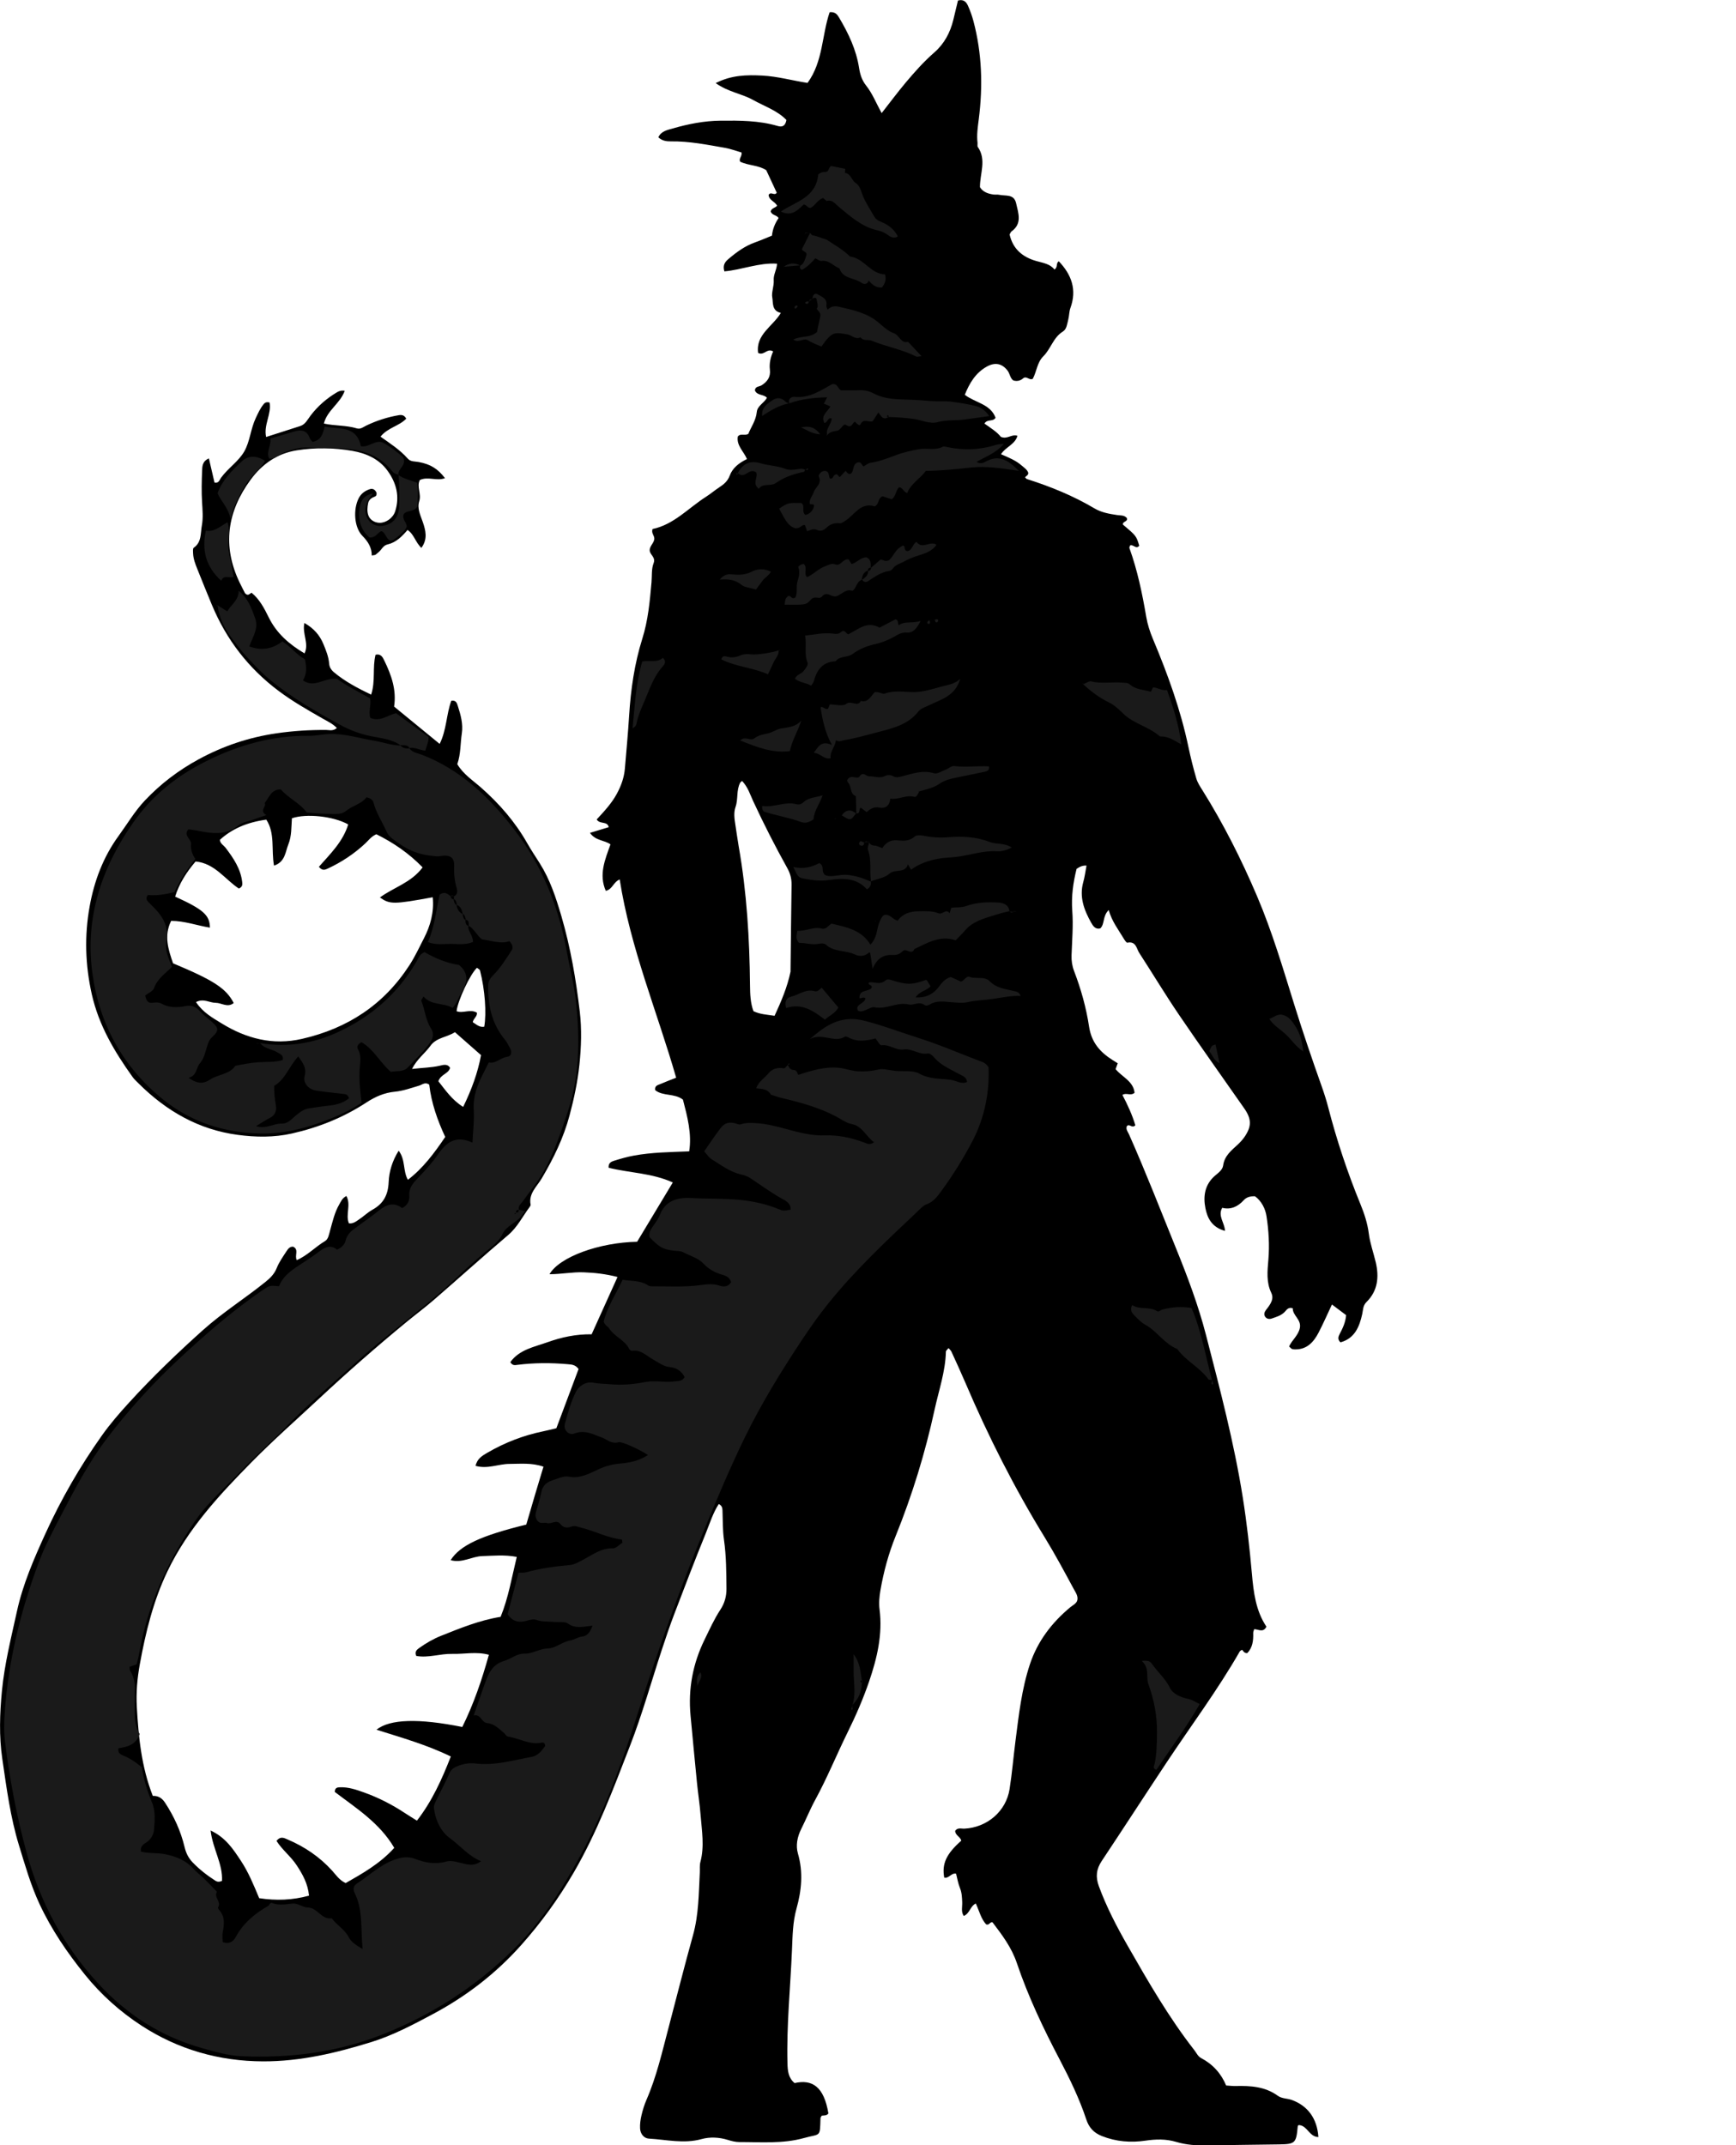 <?xml version="1.0" encoding="utf-8"?>
<!-- Generator: Adobe Illustrator 24.1.1, SVG Export Plug-In . SVG Version: 6.00 Build 0)  -->
<svg version="1.1" id="Layer_1" xmlns="http://www.w3.org/2000/svg" xmlns:xlink="http://www.w3.org/1999/xlink" x="0px" y="0px"
	 width="1173.42" height="1450.02" viewBox="0 0 1173.42 1450.02" style="enable-background:new 0 0 1173.42 1450.02;" xml:space="preserve">
<style type="text/css">
	.st0{fill:#1A1A1A;}
</style>
<g>
	<path d="M670.84,1299.32c-2.04-0.26-1.91,2.2-4.27,1.43c-3.38-3.58-4.66-9.08-7-14.11c-3.86,1.85-3.91,6.58-8.12,8.44
		c-1.99-2.86-0.93-6.2-1.06-9.24c-0.14-3.33-0.24-6.55-1.56-9.76c-1.24-3.01-1.74-6.33-2.58-9.58c-3.19-0.73-4.82,3.36-8,2.67
		c-1.72-9.35,1.38-16.06,11.5-24.98c-0.57-2.68-4.05-3.55-4.12-6.64c1.6-2.43,4.14-1.4,6.29-1.51
		c15.31-0.79,28.14-11.72,30.49-26.73c1.69-10.81,2.6-21.74,3.99-32.6c2.25-17.47,4.16-35.02,9.77-51.83
		c5.19-15.56,14.8-28.12,27.33-38.53c1.52-1.26,3.45-2.04,4.51-4.09c1.12-3.12-0.92-5.77-2.25-8.23
		c-6.32-11.71-12.61-23.46-19.56-34.79c-20.57-33.53-38.28-68.5-53.7-104.66c-3-7.03-6.21-13.97-9.39-20.92
		c-0.39-0.85-1.19-1.51-1.96-2.44c-0.7,0.92-1.77,1.66-1.79,2.43c-0.32,13.47-4.8,26.13-7.62,39.09
		c-6.37,29.29-15.13,57.86-26.4,85.69c-4.74,11.71-8.05,23.97-10.22,36.45c-0.73,4.23-1.15,8.7-0.61,12.92
		c2.17,17.02-1.68,33.08-7.11,48.93c-4,11.66-8.91,22.95-14.36,33.99c-7.5,15.21-13.88,30.96-22.01,45.88
		c-3.5,6.42-6.23,13.25-9.51,19.79c-2.66,5.31-3.73,11.15-2.17,16.51c3.68,12.65,2.43,25.01-0.98,37.22
		c-2.55,9.13-2.64,18.51-3.03,27.66c-1.08,25.59-3.72,51.13-3.07,76.8c0.13,5.14,0.55,9.92,4.82,13.45
		c11.95-2.72,19.85,2.39,22.85,20.51c-1.12,1.62-2.89,1.31-4.49,1.52c-0.3,0.58-0.85,1.16-0.86,1.76
		c-0.37,13.27,0.11,10.21-11.14,13.35c-14.38,4-29.07,2.7-43.67,2.73c-2.6,0.01-5.28-0.68-7.79-1.46
		c-5.9-1.83-12.16-2.11-17.76-0.56c-12.05,3.33-23.76,0.35-35.59-0.31c-3.38-0.19-5.81-3.16-6-6.92c-0.15-2.94,0.28-5.99,0.96-8.87
		c0.83-3.55,1.92-7.1,3.37-10.44c6.81-15.63,10.55-32.18,14.87-48.56c5.52-20.89,10.77-41.86,16.58-62.67
		c3.9-13.97,3.86-28.25,4.6-42.5c0.12-2.32-0.21-4.76,0.38-6.96c2.85-10.58,0.99-21.16,0.16-31.71c-0.57-7.27-1.72-14.5-2.44-21.76
		c-1.51-15.19-2.93-30.4-4.36-45.6c-1.69-18,1.55-35.11,9.49-51.32c3.37-6.87,6.49-13.87,10.72-20.3c2.79-4.25,4.13-8.99,4.08-14.16
		c-0.1-10.98-0.12-21.94-1.68-32.87c-0.94-6.56-0.76-13.28-1.02-19.93c-0.07-1.75-0.35-3.3-2.51-4.38
		c-3.96,6.09-6.07,13.11-8.77,19.76c-7.39,18.17-14.39,36.49-21.38,54.82c-2.96,7.76-5.6,15.64-8.21,23.53
		c-7.19,21.78-13.34,43.95-21.63,65.3c-11.29,29.11-22.19,58.42-38.03,85.64c-10.28,17.67-22.07,33.99-35.61,49.17
		c-17.01,19.08-36.96,34.46-59.42,46.46c-13.48,7.2-27.06,14.43-41.75,18.99c-23.83,7.41-48,13.13-73.19,13.06
		c-29.71-0.09-57.3-7.98-82.1-24.08c-14.49-9.4-27.46-21.01-38.41-34.6c-11.95-14.82-22.62-30.47-30.67-47.77
		c-5.91-12.69-9.71-26.1-13.81-39.45c-5.89-19.17-8.43-38.94-11.32-58.64c-2.23-15.2-1.7-30.6-0.24-45.86
		c1.75-18.22,6.24-35.98,10.15-53.82c4.01-18.33,11.47-35.43,19.18-52.37c10.63-23.35,23.42-45.56,38.26-66.49
		c5.56-7.84,11.92-15.18,18.42-22.29c15.7-17.21,32.44-33.3,49.82-48.88c13.49-12.09,28.7-21.59,42.64-32.89
		c3.16-2.57,5.72-5.22,7.3-9.16c1.59-3.97,4.16-7.57,6.51-11.19c1.03-1.59,2.25-3.33,4.54-3.19c4.18,1.94,0.81,6.01,2.47,9.1
		c7.34-3.21,12.59-9.03,19.11-12.88c2.24-1.33,2.64-4.44,3.38-7.04c1.71-6.07,3.04-12.3,6.28-17.83c1.13-1.93,1.94-4.2,4.78-5.59
		c3.3,6.07-0.76,12.61,1.7,18.46c2.86,0.45,4.93-1.36,7.05-2.78c3.04-2.03,5.71-4.68,8.89-6.43c7.46-4.11,10.56-10.1,10.92-18.65
		c0.3-7.15,2.43-14.25,6.77-21.24c4.74,6.27,2.76,13.56,6.23,19.68c10.23-7.82,17.71-17.86,25.24-28.97
		c-5.25-11.2-9.4-23.05-10.82-35.37c-2.79-2.01-4.78,0.1-6.8,0.69c-5.43,1.6-10.76,3.57-16.43,4.11
		c-7.11,0.68-13.26,3.37-19.23,7.28c-15.44,10.12-32.34,16.92-50.35,20.97c-12.19,2.74-24.48,2.55-36.72,0.91
		c-26.43-3.53-48.24-16.18-66.91-34.75c-1.42-1.41-2.93-2.77-4.08-4.38c-12.24-17.12-22.83-34.87-27.56-55.92
		c-4.46-19.86-5.02-39.56-1.45-59.38c3.09-17.17,9.17-33.35,19.54-47.6c5.87-8.06,10.92-16.7,17.84-24.02
		c10.61-11.22,22.66-20.37,36.25-27.77c16.56-9.01,33.93-14.87,52.62-17.59c11.27-1.64,22.47-2.37,33.8-2.26
		c2.15,0.02,4.54,0.87,7.04-1.35c-2.85-2.94-6.37-4.52-9.7-6.43c-10.1-5.78-20.17-11.51-29.56-18.53
		c-20.55-15.39-35.49-34.88-45.29-58.47c-3.31-7.98-6.55-15.99-9.76-24.02c-1.36-3.4-2.71-6.83-2.85-10.55
		c-0.05-1.31-0.27-3.35,0.44-3.84c5.44-3.74,4.49-9.7,5.46-14.93c0.97-5.27,0.48-10.58,0.15-15.92c-0.42-6.96-0.26-13.96,0.03-20.93
		c0.13-3.05,0.02-6.67,4.6-8.58c1.32,5.69,2.56,11.04,3.79,16.34c2.92,0.6,3.34-1.8,4.39-3.24c4.71-6.5,11.95-11.14,15.76-17.87
		c3.81-6.72,4.29-15.22,7.73-22.5c1.57-3.33,3.03-6.65,5.41-9.49c0.95-1.13,2.12-1.49,3.93-1.04c1.46,7.76-4.14,15.08-2.33,23.31
		c7.93-2.54,15.47-4.97,23.02-7.38c3.5-1.12,4.98-4.39,6.92-6.95c4.92-6.48,10.86-11.67,17.81-15.8c1.41-0.84,2.83-1.49,5.39-1.1
		c-3.13,8.7-11.84,13.12-14.1,22.15c7.45,1.64,15.1,1.07,22.28,3.27c2.53,0.77,4.45-0.99,6.5-1.97c6.94-3.3,14.17-5.64,21.75-6.94
		c2.23-0.38,3.91,0,5.13,2.36c-4.86,5.04-12.58,6.06-17.37,12.15c6.48,4.58,13.15,8.87,18.42,14.84c1.94,2.2,4.82,1.81,7.42,2.3
		c7.94,1.48,12.83,4.51,17.73,10.9c-5.62,2.16-11.4-1.32-16.99,1.25c-2.33,4.43,1.14,9.4-0.39,14.19c-1.62,5.07,0.8,9.57,2.41,14.31
		c1.84,5.41,3.48,11.33-0.98,17.37c-4.06-3.74-4.92-9.21-9.37-12.09c-3.67,4.29-7.63,8.39-13.43,9.76
		c-2.19,0.52-3.29,1.98-4.53,3.58c-0.99,1.27-2.31,2.32-3.59,3.33c-0.46,0.36-1.24,0.3-2.62,0.59c0-5.4-2.51-9.4-6.3-13.26
		c-5.72-5.83-6.28-17.99-2.59-25.34c1.65-3.29,4.21-5.08,7.42-6.2c2.27-0.79,3.79,0.37,4.68,2.34c0.17,1.15-0.01,2.17-1.04,2.58
		c-2.26,0.89-4.19,2.03-4.67,4.66c-0.49,2.64-0.72,5.31,0.12,7.91c1,3.09,4.26,5.2,7.76,5.21c4.32,0.01,9.03-3.29,10.46-7.81
		c3.14-9.96,0.86-19-5.11-27.31c-5.84-8.14-14.62-11.88-23.74-13.49c-12.43-2.19-25.17-2.36-37.76-0.37
		c-13.24,2.09-23.47,9.42-31.14,19.88c-15.8,21.54-19.26,44.73-7.44,69.39c1.29,2.69,2.68,5.33,3.65,7.25
		c1.95,2.08,2.82,0.71,4.42-0.3c5.39,4.35,8.6,10.51,11.61,16.63c5.27,10.74,13.67,18.12,24.23,24.4c3.22-6.78-1.73-13.15-0.1-20.57
		c6.49,3.69,10.39,8.35,12.82,14.18c1.78,4.27,3.55,8.62,3.93,13.35c0.2,2.41,1.38,4.24,3.32,5.86
		c7.42,6.19,15.82,10.62,25.04,15.06c3.06-9.14,0.79-18.28,2.99-26.96c3.75-0.89,4.91,1.86,5.99,4.08
		c4.7,9.67,8.27,19.65,6.55,30.94c10.11,8.29,20.09,16.47,30.79,25.23c4.75-9.47,4.48-20.01,7.87-29.16
		c3.31-0.55,3.84,1.74,4.39,3.46c1.96,6.02,3.69,12.28,2.74,18.54c-1.04,6.88-0.66,13.95-3.07,20.85c3.98,6.79,10.58,11,16.22,15.99
		c12.31,10.9,22.9,23.06,31.02,37.39c2.62,4.63,5.6,9.06,8.45,13.57c7.01,11.08,11.03,23.35,14.68,35.83
		c6.18,21.12,9.86,42.74,12.42,64.49c1.39,11.82,1.01,23.9-0.25,35.88c-1.22,11.6-3.63,22.88-6.63,34.17
		c-4.08,15.32-10.89,29.21-18.86,42.72c-3.27,5.53-8.94,10.13-7.5,17.71c0.1,0.53-0.41,1.26-0.8,1.78
		c-4.7,6.3-8.11,13.44-14.35,18.74c-16.97,14.43-33.52,29.35-50.36,43.94c-6.03,5.22-12.46,9.98-18.62,15.06
		c-20.28,16.71-40.04,34.02-59.25,51.95c-15.08,14.07-30.59,27.73-45.05,42.41c-21.95,22.28-43.24,45.16-57.01,73.9
		c-9.59,20.02-14.77,41.24-18.7,62.88c-1.73,9.5-2.58,19.17-2.03,28.8c1.15,20.23,3.04,40.39,10.8,60.19
		c3.34-0.16,6.04,1.16,8.29,4.6c6.08,9.3,10.62,19.18,13.18,29.94c0.96,4.02,2.59,7.41,5.47,10.4c4.64,4.81,9.85,8.85,15.45,12.44
		c1.14,0.73,2.5,0.86,4.38,0.08c0.65-11.39-6.23-21.61-7.71-34.09c10.28,4.8,15.29,12.67,20.38,20.33
		c5.17,7.77,8.71,16.41,12.47,25.44c11.4,1.71,22.42,1.37,33.68-1.72c-0.76-8.13-4.36-14.47-8.34-20.53
		c-3.93-6-9.88-10.5-13.66-16.52c2.79-3.38,5.19-1.93,7.62-0.89c11.48,4.9,21.57,11.74,30.01,21.04c2.64,2.91,4.82,6.42,9.15,8.39
		c11.54-6.58,23.31-13.22,32.84-23.8c-9.86-16.85-25.77-26.83-40.21-37.81c0.04-2.77,1.62-3.06,3.34-3.13
		c5.79-0.26,11.13,1.59,16.46,3.5c9.77,3.49,18.92,8.2,27.57,13.9c2.49,1.64,5.03,3.18,8.16,5.15
		c10.23-13.19,16.84-27.86,22.9-43.36c-16.25-7.94-33.13-12.68-50.24-18.11c9.1-7.27,28.61-7.75,58-1.85
		c7.59-15.34,13.18-31.56,17.97-48.8c-8.49-2.32-16.66-0.38-24.74-0.6c-8.22-0.22-16.28,2.91-24.36,1.37
		c-1.28-2.87,0.44-4.23,2.02-5.36c4.61-3.28,9.48-6.13,14.77-8.24c12.98-5.16,25.89-10.49,40.25-12.82
		c5.26-12.91,7.53-26.62,10.91-40.5c-8.21-1.6-15.77-0.78-23.36-0.55c-7.04,0.21-13.6,4.96-21.33,2.74
		c6.36-10.01,20.43-16.54,51.12-24.04c1.83-6.26,3.76-12.92,5.73-19.56c1.88-6.33,3.8-12.64,5.89-19.58
		c-7.93-2.77-15.52-1.9-22.98-1.88c-7.44,0.01-14.73,3.64-22.9,1.32c1.04-4.85,4.54-6.88,7.87-8.82
		c11.86-6.91,24.52-11.82,37.99-14.57c2.6-0.53,5.18-1.21,8.74-2.05c4.91-13.08,10.02-26.7,15.01-40c-2.11-2.99-4.77-3.06-7.46-3.29
		c-11.32-0.98-22.62-0.96-33.89,0.46c-1.73,0.22-3.24,0.62-4.79-1.82c6.12-8.54,16.17-10.27,25.24-13.51
		c9.41-3.36,19.14-5.47,29.73-5.33c5.73-12.7,11.42-25.29,17.5-38.74c-8.06-2.07-15.41-2.87-22.95-3.15
		c-7.48-0.28-14.92,1.27-23.03,1.28c6.79-11.74,33.68-21.45,59.23-21.94c7.75-12.88,15.76-26.19,24.12-40.08
		c-14.16-6.41-29.3-6.43-43.37-9.93c-0.33-3.15,1.69-4.12,3.49-4.68c4.43-1.39,8.92-2.69,13.48-3.53
		c12.06-2.23,24.28-2.37,37.47-2.89c1.9-11.82-1.25-23.53-4.22-34.96c-5.82-4.47-13.52-2.14-18.77-6.41
		c-0.5-3.12,1.91-3.42,3.6-4.16c3.31-1.46,6.71-2.7,10.59-4.24c-12.9-44.81-30.97-87.75-38.16-134.02c-4.42,1.82-4.8,6.7-9.41,7.7
		c-4.82-10.97-0.57-20.99,3.17-31.39c-3.92-2.95-10.14-2.35-13.85-7.79c4.5-1.36,8.48-2.57,12.68-3.85c-1-4.36-6.04-1.71-8.14-5.22
		c4.9-5.32,10.08-10.77,13.69-17.5c2.9-5.41,4.86-10.92,5.36-16.94c1-11.91,2.13-23.81,2.87-35.76c1.09-17.57,3.61-35.12,8.9-51.94
		c3.95-12.54,5.08-25.31,6.23-38.18c0.38-4.31-0.13-8.96,1.39-12.82c1.67-4.27-2.66-5.69-2.62-8.91c0.05-3.42,4.16-5.56,2.87-9.16
		c-0.54-1.51-1.69-2.76-0.95-5.09c14.49-3.03,24.21-14.2,36.14-21.8c3.08-1.96,5.89-4.37,8.95-6.37c3.11-2.04,5.69-4.16,7.1-7.96
		c1.91-5.15,6.18-8.53,11.65-11.18c-2.22-5.2-7.19-9.16-6.2-15.2c1.82-2.41,4.49-0.4,7.1-1.78c1.8-4.6,5.17-9.02,5.74-14.89
		c0.4-4.1,4.98-6.04,6.85-9.54c-2.23-2.52-6.67-1.39-8.13-4.99c0.2-2.83,2.9-2.46,4.4-3.38c4.08-2.53,6.31-5.7,5.72-10.67
		c-0.5-4.29,0.5-8.45,2.21-12.29c-4.1-2.5-6.17,3.12-10.17,0.99c-1.72-12.43,10.01-17.99,15.37-27.01
		c-6.36-1.45-5.12-7.19-5.79-10.43c-0.69-3.31,1.26-7.69,0.98-11.68c-0.27-3.81,2.01-6.99,2.25-11.17
		c-12.25-0.83-23.79,4.16-35.61,5.19c-1.38-4.6,0.83-6.75,3.11-8.67c5.35-4.51,10.99-8.59,17.71-10.96
		c3.74-1.32,7.38-2.93,11.34-4.52c0.47-4.47,2.1-8.42,4.5-11.9c-1.38-2.22-4.61-1.79-5.33-4.49c0.48-2.31,3.1-2.29,4.3-3.85
		c-1.4-2.84-5.49-3.69-5.72-7.26c1.44-2.7,3.94,0.88,5.49-1.52c-2.28-4.89-4.62-9.92-7.08-15.2c-5.19-3.49-11.95-3.05-17.63-5.77
		c-1.14-2.05,1.37-3.57,0.94-6.21c-3.67-1.05-7.37-2.47-11.19-3.14c-12.1-2.11-24.18-4.56-36.57-4.38c-3.06,0.05-5.93-0.39-8.5-2.74
		c1.87-4.21,6.1-4.93,9.72-5.98c10.56-3.06,21.32-5.17,32.38-5.27c12.98-0.12,25.95-0.13,38.58,3.59c3.2,0.94,5.17-0.08,5.89-4.05
		c-6.09-6.4-14.8-9.21-22.47-13.52c-7.67-4.31-16.92-5.39-25.33-11.42c10.71-5.47,20.96-5.62,31.53-5.08
		c10.31,0.53,20.21,3.35,30.54,4.96c10.6-14.49,9.64-32.4,14.96-47.78c3.73-0.41,5.12,1.53,6.33,3.55
		c6.33,10.63,11.63,21.72,13.55,34.06c0.69,4.42,1.92,8.36,4.7,11.86c4.33,5.44,6.86,11.98,10.56,18.72
		c5.8-7.39,10.91-14.27,16.41-20.82c5.98-7.11,12.16-14.05,19.21-20.2c6.71-5.85,10.75-13.44,12.84-22.07
		c1.07-4.43,2.13-8.86,3.13-13.02c3.94-1.05,5.68,1.11,6.78,3.56c1.49,3.32,2.73,6.8,3.67,10.32c5.81,21.84,6.46,44,3.62,66.31
		c-0.67,5.3-1.48,10.54-0.85,15.89c0.12,0.99-0.26,2.25,0.23,2.96c6,8.7,1.35,17.91,1.42,27.15c2.02,3.25,5.41,4.4,9.09,4.94
		c1.31,0.19,2.71-0.09,3.99,0.2c4.26,0.94,9.93-0.74,11.37,5.73c1.5,6.75,4.26,13.73-3.15,19.04c-0.48,0.34-0.68,1.08-1.26,2.05
		c2.18,9.62,8.51,15.23,18.1,17.95c4.42,1.25,9.24,1.88,12.2,5.72c2.52-1.51,0.82-4.33,2.97-5.55c8.58,9.03,12.34,19.18,7.84,31.54
		c-0.9,2.46-0.79,5.27-1.46,7.84c-0.75,2.88-1.06,6.5-3.58,8.05c-6.58,4.04-8.19,11.75-13.3,16.8c-4.21,4.16-4.45,10.29-7.1,15.18
		c-2.3,1.33-4.27-2.25-6.55-0.28c-1.89,1.64-4.06,2.17-6.65,1.4c-2.17-1.6-2.26-4.58-3.87-6.66c-3.79-4.93-8.56-5.71-13.93-2.74
		c-7.69,4.26-11.75,11.17-14.96,19.1c6.91,5.39,17.33,6.13,20.8,15.54c-1.86,2.93-5.53,0.62-7.52,3.91
		c4.15,2.95,8.57,5.69,11.09,8.98c4.46,1.87,7.16-2.04,11.22-0.72c-1.6,5.88-7.96,7.5-11.12,12.46c5.05,2.18,9.94,4.12,13.91,7.59
		c1.73,1.51,3.76,2.77,4.49,4.89c0.23,1.87-1.53,2.08-2.09,3.16c0.41,0.4,0.76,1,1.25,1.16c15.91,5.05,31.28,11.3,45.68,19.85
		c4.64,2.75,9.94,3.67,15.21,4.46c2.28,0.34,4.72-0.04,6.55,1.93c1.2,2.64-3.1,2.25-2.56,4.54c8.98,7.59,8.98,7.59,11.01,14.26
		c-2.14,2.68-4.11-1.16-6.2-0.17c-0.17,0.59-0.62,1.29-0.45,1.76c5.44,15.07,8.67,30.69,11.36,46.43c0.9,5.27,2.52,10.24,4.6,15.19
		c9.94,23.63,18.65,47.67,23.93,72.85c1.5,7.15,3.28,14.25,5.32,21.26c0.82,2.8,2.53,5.39,4.11,7.91
		c14.34,22.9,26.45,46.98,37.01,71.8c10.17,23.89,17.51,48.79,25.22,73.56c5.73,18.4,11.96,36.66,18.41,54.83
		c1.67,4.71,3.17,9.4,4.42,14.23c5.75,22.25,13.01,44,21.71,65.26c2.65,6.49,4.82,12.98,5.72,20.04c0.83,6.54,3.15,12.89,4.68,19.36
		c2.36,9.95,1.4,19.34-6.19,26.85c-2.53,2.5-2.3,5.23-2.92,8.08c-1.9,8.7-5.06,16.55-14.71,19.23c-2.15-1.96-1.49-3.84-0.54-5.67
		c2-3.84,3.93-7.69,4.34-12.72c-2.88-2.16-6-4.51-9.57-7.19c-3.13,6.63-5.86,12.89-9,18.94c-3.37,6.47-7.93,11.61-16.13,11.41
		c-0.66-0.02-1.37-0.07-1.95-0.33c-0.55-0.25-0.96-0.81-1.9-1.66c1.95-4.29,6.26-7.47,7.28-12.48c1.18-5.74-4.98-8.44-4.78-13.33
		c-3.05-0.98-4.17,1.1-5.43,2.43c-2.44,2.56-5.68,3.4-8.78,4.5c-1.6,0.57-3.43,0.31-4.47-1.24c-1.04-1.55-0.52-3.13,0.6-4.57
		c1.02-1.3,2.06-2.62,2.87-4.06c1.32-2.36,2.05-4.63,0.67-7.51c-3.43-7.17-2.61-14.62-1.95-22.41c0.83-9.76,0.22-19.83-1.29-29.53
		c-0.75-4.82-3.33-10.09-7.73-13.3c-3.13-0.14-5.76,0.59-7.57,2.58c-4.07,4.48-8.87,6.64-14.61,5.21c-3.12,5.54,1.58,9.84,1.89,15.6
		c-8.94-2.45-11.93-8.67-13.26-15.41c-1.6-8.13-0.4-15.94,6.48-21.89c2.25-1.94,5.11-3.91,5.52-6.92c0.9-6.58,5.58-10.15,9.91-14.16
		c1.7-1.58,3.3-3.33,4.6-5.24c4.81-7.08,4.74-12.01-0.25-19.18c-14.66-21.03-29.57-41.88-43.97-63.07
		c-9.35-13.76-17.93-28.03-26.98-41.99c-1.94-2.99-2.15-8.13-8.05-6.95c-0.73,0.15-2.14-2.21-2.96-3.58
		c-3.4-5.64-7.49-10.88-9.66-18.49c-4.25,4.16-2.53,9.4-5.7,12.42c-3.29,0.85-4.92-1.68-6.12-3.82c-4.8-8.55-8.21-17.43-5.35-27.56
		c0.97-3.44,1.4-7.03,2.18-11.09c-2.8-0.16-4.69,0.86-6.72,2.23c-2.3,9.22-3.64,18.55-2.91,28.4c0.74,9.91-0.14,19.96-0.49,29.94
		c-0.13,3.74,0.38,7.23,1.72,10.73c4.64,12.15,8.19,24.73,10.11,37.5c1.62,10.74,7.45,17.32,15.9,22.65c1.11,0.7,2.23,1.4,3.48,2.19
		c-0.46,1.27-0.9,2.5-1.43,3.94c4.24,5.27,12.01,8.11,12.82,16.01c-2.71,2.33-5.56-0.34-8.22,1.44c3.57,6.77,6.67,13.61,8.74,20.49
		c-2.21,2.43-3.95-1.38-5.73,0.59c-0.89,2.14,0.69,3.85,1.43,5.52c11.21,25.23,21.19,50.96,31.58,76.53
		c7.89,19.43,15.29,39,20.52,59.29c9.38,36.34,18.96,72.67,24.84,109.79c2.7,17.04,4.62,34.22,6.14,51.41
		c1.12,12.7,2.65,25.09,9.83,35.81c-2.28,4.35-5.44,1.66-8.29,1.7c-0.23,0.88-0.69,1.79-0.66,2.68c0.18,5.1-0.46,9.87-4.02,13.49
		c-2.13,0.08-2.59-1.36-3.48-2.27c-0.53,0.37-1.28,0.61-1.57,1.12c-14.9,26.04-32.87,50.06-49.43,75.02
		c-14.72,22.18-29.18,44.52-43.92,66.69c-3.63,5.46-4.21,10.67-1.92,16.93c5.17,14.13,12.1,27.38,19.52,40.36
		c13.87,24.25,27.82,48.47,45.07,70.57c1.43,1.83,2.38,4.15,4.49,5.26c7.92,4.16,13.59,10.42,16.98,18.57
		c2.52,0.15,4.5,0.41,6.47,0.36c10.03-0.24,19.86,0.35,28.37,6.54c2.86,2.08,6.34,1.74,9.46,2.86
		c10.71,3.85,17.21,12.43,18.05,25.08c-6.05-0.06-7.4-7.45-12.76-8.04c-0.87-0.14-1.15,0.26-1.23,1.14
		c-1.01,11.02-1.75,11.71-12.61,11.87c-16.27,0.23-32.55,0.4-48.82,0.69c-7.04,0.12-13.97-0.36-20.74-2.38
		c-6.84-2.04-13.68-1.88-20.72-0.84c-9.99,1.48-19.85,0.69-29.43-3.09c-5.39-2.13-8.71-5.62-10.53-11.1
		c-4.72-14.23-11.22-27.65-18.19-40.93c-10.98-20.92-21.14-42.29-28.72-64.7C683.76,1316.24,677.22,1307.71,670.84,1299.32z
		 M132.48,677.34c4.7,7.09,11.27,10.67,17.38,14.43c16.66,10.26,34.58,14.95,54.25,10.44c30.88-7.07,55.42-23.1,72.76-49.98
		c3.72-5.77,6.57-11.99,9.66-17.96c4.34-8.36,7-17.81,5.97-27.78c-26.5,4.84-28.96,4.87-35.7,0.15c9.29-6.86,21.14-9.96,28.86-20.34
		c-9.47-9.75-20.03-16.82-31.28-22.41c-3.48,1.54-5.21,4.09-7.37,6.12c-7.59,7.11-16.15,12.78-25.57,17.14
		c-1.76,0.82-3.72,1.57-5.88-1.26c7.62-8.65,16.3-17,19.8-28.63c-9.97-5.58-28.41-7.5-38.05-4.15c-0.43,5.83-0.1,11.94-2.37,17.54
		c-2.1,5.18-2.09,11.97-9.73,14.46c-1.94-10.74,0.86-21.8-5.21-31.08c-12.95,1.73-23.28,6.25-31.39,13.66
		c0.24,2.59,2.61,3.68,3.97,5.48c5.24,6.93,10.08,14.03,11.13,23c0.21,1.78,0.22,3.31-2.24,4.44c-9.35-6.14-16.29-17.11-29.26-18.3
		c-6.23,7.28-11.06,14.91-13.82,23.74c19.08,8.7,23.39,12.51,23.51,20.97c-8.72-1.42-17.12-4.56-26.21-4.57
		c-5.12,10.26-1.78,19.58,1.28,28.69c27.54,11.5,35.91,16.98,41.01,26.83c-4.12,3.38-8.18-0.12-12.24-0.14
		C141.61,677.83,137.65,674.68,132.48,677.34z M501.62,527.88c-0.79,0.67-1.13,0.84-1.28,1.11c-2.75,5.14-1.28,11.08-3.16,16.44
		c-1.34,3.81-0.78,7.89-0.15,11.85c0.77,4.91,1.41,9.84,2.27,14.74c5.48,31.12,7.36,62.53,7.66,94.06
		c0.06,5.99,0.27,11.88,2.33,17.41c4.43,2.14,9.04,2.32,14.27,3.12c4.47-9.7,8.61-19.33,10.76-29.74c0.07-0.32,0.02-0.66,0.02-1
		c0.23-19.28,0.41-38.56,0.71-57.83c0.06-4.11-0.9-7.66-2.93-11.32c-8.23-14.8-15.93-29.88-23.05-45.26
		C507.01,537.04,505.6,532.13,501.62,527.88z M296.32,730.85c4.89,6.17,9.24,12.71,16.76,17.34c5.68-11.7,9.86-23.01,12.07-34.99
		c-6.15-5.41-11.81-10.39-17.64-15.52c-5.56,3.57-12.49,3.57-16.58,9.23c-3.68,5.11-9.09,8.92-12.45,15.65
		c7.05-0.88,12.99-0.85,18.86-2.23c2.21-0.52,5.25-1.47,6.89,1.49C303.02,725.99,297.97,726.01,296.32,730.85z M327.32,694
		c1.61-9.27,0.48-24.95-2.86-38.01c-0.19-0.74-1.37-1.23-2.07-1.82c-4.62,4.31-13.01,22.26-13.77,29.34
		c4.38,1.69,9.13-1.68,13.72,0.98c0.42,2.55-2.31,3.81-2.79,6.45C321.91,692.3,323.95,694.62,327.32,694z"/>
	<path class="st0" d="M306.72,605.91c2.77-1.3,2.59-3.6,1.89-5.95c-1.45-4.82-1.81-9.74-1.63-14.74c0.17-4.58-1.7-6.74-6.01-6.86
		c-1.94-0.06-3.93,0.62-5.85,0.47c-12.61-1-20.01-4.12-30.55-12.43c-1.66-1.31-2.66-2.87-3.49-4.72
		c-2.83-6.34-6.79-12.18-8.56-18.98c-0.61-2.34-2.22-3.13-4.79-3.81c-3.4,4.57-9.45,5.64-14.03,9.37
		c-3.45,2.81-8.82,1.82-13.39,1.79c-4.31-0.04-8.62-0.53-12.93-0.83c-4.84-6.55-12.55-9.77-17.58-15.65c-6.64,0-7.86,5.6-10.87,9.17
		c1.46,2.52-4.08,5.19,1.1,8.2c-3.59,1.24-6.58,2.25-9.54,3.31c-3.13,1.12-6.83,1.59-9.24,3.59c-9.17,7.59-19.16,5.29-29.25,3.38
		c-1.58-0.3-3.19-0.45-4.65-0.65c-3.75,4.25,2.14,6.41,1.75,10.11c-0.36,3.42,0.92,7.04,2.97,9.92
		c-5.77,7.08-10.42,14.33-14.2,22.43c-6.03,1.48-12.05,2.57-17.9,1.89c-1.71,2.17-0.85,3.56,0.34,4.83
		c1.13,1.22,2.38,2.33,3.55,3.51c6.3,6.36,10.51,13.37,8.63,22.97c-1.19,6.09,1.61,11.72,3.7,17.35c-4.58,4.56-9.88,8.03-12.1,14.39
		c-0.72,2.07-3.89,3.28-5.91,4.86c0.55,2.9,1.39,5.43,4.96,4.97c2.04-0.26,4.13-0.43,5.87,0.53c5.26,2.89,10.79,2.84,16.37,1.73
		c4.04-0.8,6.99,0.39,9.73,3.41c2.44,2.69,5.45,4.85,8.18,7.28c4.59,4.11,4.8,6,0.12,10.26c-1.64,1.49-2.38,3.04-3,4.89
		c-1.48,4.36-2.18,9.27-5.2,12.73c-2.87,3.28-1.9,8.36-7.71,9.86c5.95,4.46,10.41,4,14.47,1.26c5.45-3.68,13.03-3.37,17.16-9.36
		c5.19-1,10.35-2.07,15.68-2.4c5.49-0.34,11.14,0.15,16.3-1.51c0.63-3.27-1.52-3.79-3.1-4.85c-3.8-2.57-9.01-2.5-12.06-6.45
		l-0.14-0.12c18.6,3.15,36.34,0.24,53.3-7.72c22.3-10.46,39.95-26.06,52.42-47.43c1.29-2.21,2.07-4.98,5.45-6.34
		c7.12,4.14,15.02,7.49,23.27,8.66c6.99,5.8,5.67,12.06,1.73,18.53c-2.06,3.39-3.05,7.4-6.05,10.53
		c-6.08-3.71-14.29-1.41-19.66-7.74c-0.72,1.38-1.71,2.44-1.49,2.98c2.5,6.04,2.85,12.84,6.45,18.45c2.3,3.59,1.69,6.59-0.73,10.03
		c-4.25,6.04-9.67,10.93-14.62,16.29c-3.46,3.74-8,2.26-11.67,3.22c-7.31-6.25-11.44-15.19-19.81-20.03
		c-2.04,0.92-3.62,2.73-2.48,4.65c2.41,4.08,1.63,8.33,1.26,12.46c-0.7,7.87,0.35,15.61,1.17,23.79c-7.65,5.3-16.14,8.95-24.8,12.26
		c-14.08,5.37-28.42,8.84-43.72,8.52c-24.5-0.51-46.82-7.81-65.63-23.01c-26.9-21.74-42.89-50.48-47.68-84.85
		c-5.27-37.86,5.99-71.47,27.52-102.31c12.7-18.2,29.24-31.39,49.01-41.33c22.1-11.11,45.06-17.58,69.88-17.32
		c4.61,0.05,9.22-1.05,13.85-1.21c10.42-0.36,20.32,2.95,30.46,4.61c5.89,0.97,11.55,3.2,17.63,3.14l-0.37-0.24
		c1.62,2.25,4.01,2.3,6.44,2.23l-0.34-0.28c1.95,3.12,5.55,3.4,8.48,4.53c26.06,10.06,45.28,28.33,62.08,50.01
		c18.99,24.49,30.32,52.06,35.8,82.34c2.07,11.41,5.07,22.66,6.33,34.23c2.74,25.3,2.66,50.27-5.55,74.87
		c-4.64,13.9-9.18,27.73-16.44,40.54c-3.96,6.99-9.07,13.11-13.7,19.6c-1.28,1.8-3.52,3.27-2.86,6.04
		c-1.45-0.08-2.05,0.62-1.89,2.04c-0.29,0.06-0.62,0.06-0.87,0.2c-0.13,0.07-0.12,0.4-0.17,0.61c0.57,0.14,0.84-0.2,0.81-1.03
		c1.42,0.17,2.12-0.43,2.04-1.88c1.53,0.33,3.05,0.66,4.58,0.99c0,0,0.09-0.26,0.09-0.26c-0.88,1-1.88,1.92-2.6,3.01
		c-3.46,5.25-10.34,6.75-13.23,12.92c-2.87,6.12-9.04,9.55-13.94,13.98c-4.69,4.24-9.59,8.25-14.13,12.63
		c-22.28,21.55-47.91,39.13-70.84,59.91c-16.27,14.74-33.11,28.85-48.38,44.7c-9.23,9.58-19.41,18.25-28.55,27.91
		c-10.7,11.31-22.69,21.43-31.63,34.41c-18.91,27.47-32.35,57.19-38.04,90.22c-0.39,2.27-1.05,4.49-1.6,6.82
		c-1.57,0.57-3.08,1.12-4.8,1.74c0.12,0.88-0.02,1.96,0.42,2.68c2.72,4.43,3.53,9.21,3.09,14.31c-0.14,1.65-0.04,3.33-0.03,5
		c0.08,8.28-1.02,16.7,3.36,23.37c-2.71,7.77-8.73,8.68-14.32,9.69c-0.66,3.02,1.22,4.08,2.95,4.79c4.67,1.9,8.8,4.61,12.82,8.02
		c1.2,8.01,3.64,16.03,6.81,23.66c2.61,6.28,1.86,12.49,1.42,18.63c-0.22,3.13-2.16,6.76-5.49,8.74c-2.07,1.23-3.81,2.69-3.35,5.97
		c5.23,1.44,10.87,0.67,16.34,1.78c7.76,1.58,14.2,4.26,19.46,10.12c1.99,2.22,4.46,3.98,6.6,6.08c3.05,3,6,6.11,8.99,9.17
		c-2.44,3.67,3.25,6.78,0.75,10.52c-0.2,0.31,0.25,1.29,0.66,1.73c4.08,4.44,3.55,9.56,2.52,14.91c-0.43,2.21-0.07,4.57-0.07,6.81
		c4.54,1.82,7.32-0.58,8.78-3.29c5.16-9.51,12.97-15.95,22.14-21.2c0.65-0.37,1.04-2.43,2.47-1.87c4.57,1.79,9.06,0.91,13.69,0.4
		c3.59-0.4,7.21,2.57,10.21,2.6c6.95,0.06,9.47,8.53,16.43,7.33c3.43,4.62,8.72,7.48,11.51,12.83c1.64,3.14,4.74,5.29,9.37,7.97
		c-1.43-13.73,0.4-26.33-5.42-37.96c-1.35-2.69-0.5-4.97,1.29-6.14c9.35-6.12,17.47-14.33,28.75-17.27
		c3.67-0.96,7.25-0.95,10.77,0.39c6.9,2.62,13.63,3.96,21.2,1.8c3.7-1.05,8.3,0.74,12.42,1.6c3.64,0.77,7.08,1.19,11.02-1.81
		c-8.56-3.47-13.98-10.47-21.01-15.55c-6.05-4.37-9.85-12.03-10.8-20.25c-0.26-2.23,0.84-3.86,1.67-5.6
		c2.87-6.01,6.09-11.86,8.75-17.96c1.22-2.79,3.13-3.98,5.71-4.99c3.82-1.5,7.78-2.2,11.74-1.71c13.11,1.63,25.56-2.18,38.17-4.45
		c4.35-0.78,7.01-4.41,9.1-7.32c-0.06-2.38-1.41-2.47-2.17-2.31c-8.17,1.75-15.16-2.89-22.78-4.06c-1.45-0.22-1.87-1.69-2.78-2.43
		c-3.42-2.79-6.6-6.27-11.36-6.71c-4.13-0.38-4.11-6.25-9.18-5.18c3.09-8.85,5.68-16.69,8.59-24.42
		c2.15-5.71,5.42-10.54,11.83-12.38c4.85-1.39,8.52-5.18,14.44-5.02c4.84,0.13,9.57-3.29,15.05-3.43c5.46-0.14,9.9-4.56,15.46-5.46
		c2.57-0.41,4.93-2.24,7.48-2.52c4.54-0.5,5.9-3.56,7.49-7.49c-5.96,0.61-11.36,2.37-16.67-1.41c-2.07-1.47-5.69-0.77-8.61-1.05
		c-4.26-0.41-8.56,0.07-12.77-1.42c-2.01-0.71-4.33-0.05-6.67,0.63c-4.5,1.3-9.19,0.93-12.7-4.47c2.33-8.87,4.83-18.41,7.35-28
		c2.11-0.11,3.75,0.09,5.22-0.33c9.74-2.79,19.74-3.94,29.76-4.95c2.78-0.28,5.01-1.65,7.36-2.82c6.9-3.43,12.99-8.65,21.5-8.42
		c2.15,0.06,4.37-2.54,6.44-3.85c-0.23-0.99-0.31-2.11-0.52-2.13c-9.48-1.01-17.92-5.63-27.04-7.89c-2.28-0.57-4.58-1.66-6.74-0.88
		c-3.21,1.16-5.58,1.01-7.84-1.83c-2.51-3.15-5.83,0.5-9.03-0.56c-1.54-0.51-4.28,0.8-5.98-1.13c-1.62-1.84-1.99-4.03-1.25-6.51
		c1.34-4.45,2.66-8.93,3.62-13.47c0.87-4.11,3.49-6.42,7.13-7.6c3.7-1.2,7.81-3.27,11.28-2.59c7.95,1.55,14.34-2.36,20.65-5.19
		c4.73-2.12,9.21-3.23,14.15-3.67c6.59-0.58,12.98-1.91,18.77-5.74c-2.63-2.08-17.08-9.46-19.96-8.65c-4.7,1.33-7.53-1.86-10.94-3.1
		c-6.19-2.25-11.69-5.55-18.82-2.81c-3.76,1.45-7.51-2.43-6.43-6.46c1.98-7.36,4.05-14.86,7.44-21.63
		c2.04-4.08,6.72-7.29,12.02-6.23c3.65,0.73,7.27,0.64,10.89,0.99c8,0.76,15.92,0.11,23.85-1.45c6.68-1.32,13.56,0.46,20.35-0.51
		c2.26-0.32,4.71,0.14,6.4-2.87c-1.93-3.87-5.47-6.33-9.69-6.71c-4.64-0.41-7.68-3.01-11.43-5.04c-4.36-2.36-8.22-6.85-14.08-6
		c-1.01,0.14-1.85-0.46-2.35-1.45c-3.06-5.97-9.96-8.16-13.48-13.75c-0.81-1.29-2.75-1.84-3.67-4.49
		c2.24-9.68,8.22-18.51,12.77-28.33c6.09,1.01,12.09,0.33,17.32,3.86c0.75,0.51,1.91,0.59,2.88,0.58
		c10.8-0.05,21.65,0.64,32.37-0.82c4.36-0.6,8.49-1.12,12.73,0.3c3,1,5.88,1.07,8.06-2.24c-0.81-3.15-3.09-4.24-6.2-5.15
		c-4.69-1.37-8.8-3.53-12.49-7.46c-3.45-3.68-9.15-5.27-13.87-7.75c-0.57-0.3-1.23-0.54-1.87-0.6c-11.23-0.9-12.94-1.67-20.61-9.37
		c-0.76-2.5,0.28-4.54,1.57-6.55c1.8-2.8,4.08-5.43,5.23-8.49c3.89-10.27,12.67-12.07,21.59-11.56c10.8,0.63,21.62,0.18,32.44,1.25
		c8.99,0.89,17.53,2.7,25.83,6.05c3.53,1.42,3.52,1.44,8.58,0.59c0.28-3.54-2.24-5.48-4.71-6.82c-7.82-4.22-14.93-9.48-22.29-14.38
		c-1.89-1.25-4.17-2.12-6.4-2.61c-7.63-1.67-13.64-6.44-20.06-10.36c-1.85-1.13-3.09-3.26-4.93-5.29
		c3.75-5.35,7.19-10.64,11.03-15.61c3-3.89,6.44-4.7,11.65-2.78c1.56,0.58,2.39,0.02,3.56-0.3c3.51-0.95,10.92-0.3,14.11,0.18
		c13.84,2.07,26.81,8.27,41.26,7.74c9.13-0.33,18.22,1.68,26.88,4.94c1.85,0.69,3.66,1.73,6.34-0.33
		c-5.54-3.8-7.75-10.92-15.33-12.34c-3.88-0.73-7.15-3.42-10.63-5.21c-11.56-5.97-23.85-9.4-36.38-12.3
		c-2.56-0.59-5.04-1.55-7.56-2.34l0.23,0.21c-1.93-3.83-5.71-4.05-10.02-4.47c1.66-4.7,5.59-6.78,8.13-9.92
		c2.81-3.48,6.34-4.25,10.59-3.58c0.77,0.12,1.82-1.52,2.75-2.34l-0.23-0.25c0.87,1.8,1.63,3.69,4.14,3.73
		c2.16,0.04,2.29,2.08,3.06,3.28c8.98-2.89,18.06-5.73,27.48-4.76c4.32,0.45,8.43,2.14,13.1,2.36c4.73,0.23,8.89-0.09,13.46-1.18
		c3.59-0.85,7.71,0.55,11.59,0.92c5.47,0.51,11.84-0.6,16.22,1.84c7.07,3.94,14.42,3.17,21.65,4.26c3.49,0.53,6.78,3.18,10.59,1.35
		c-0.3-3.24-2.94-4.02-5.26-5.3c-6.02-3.32-12.53-5.9-17.14-11.44c-1-1.2-2.92-2.74-4.1-2.51c-5.85,1.15-10.67-3.55-16.2-2.7
		c-5.47,0.83-9.71-3.63-15.17-2.83c-1.02,0.15-2.48-2.78-4.02-4.62c-5.91,1.55-12.03,2.59-17.98-0.51
		c-0.83-0.43-2.15-1.03-2.71-0.69c-7.32,4.57-14.7-2.83-23.62,1.56c3.11-2.53,4.52-3.74,6-4.88c9.03-6.95,18.4-10.53,30.41-7.53
		c12.54,3.13,24.51,7.78,36.75,11.65c13.93,4.41,27.41,10.24,41.09,15.45c2.17,0.83,4.55,1.29,6.5,4.48
		c0.63,16.83-2.59,33.99-10.92,49.9c-6.09,11.62-13.03,22.81-20.8,33.42c-2.72,3.71-5.28,7.44-10.06,9.22
		c-2.65,0.99-4.8,3.52-6.97,5.57c-20.56,19.4-41.17,38.74-59.01,60.8c-6.71,8.29-12.82,16.96-18.7,25.84
		c-13.97,21.12-27.2,42.65-38.31,65.44c-9.77,20.04-18.42,40.58-26.94,61.17c-16.9,40.88-31.76,82.47-45.19,124.64
		c-11.1,34.85-23.6,69.33-41.55,101.43c-11.88,21.25-25.21,41.6-42.65,58.81c-25.66,25.33-55.38,44.39-89,57.64
		c-30.62,12.07-62.32,15.94-94.9,14.54c-9.03-0.39-17.7-3-26.32-5.39c-27.99-7.76-51.52-22.95-71.02-44.3
		c-23.04-25.22-38.68-54.31-47.76-87.46c-6.8-24.79-11.52-49.81-14.7-75.19c-0.82-6.57-0.68-13.34-0.21-19.97
		c2.44-35.08,10.78-68.84,23.08-101.71c3.98-10.63,9.32-20.63,14.54-30.65c9.52-18.25,18.99-36.49,31.55-53.03
		c14.96-19.69,31.48-37.75,49.63-54.56c15.9-14.73,32.13-28.94,49.77-41.51c2.17-1.55,4.32-3.12,6.54-4.59
		c3.98-2.63,4-2.6,10.35-2.12c2.31-6.37,7.64-10.26,13.21-13.93c4.72-3.11,9.53-6.12,14-9.56c4.01-3.09,7.87-4.67,11.9-1.18
		c3.19-1.36,5.24-3.67,5.78-5.98c1.12-4.78,4.43-7.15,7.98-9.68c5.15-3.66,10.27-7.36,15.22-11.28c4.91-3.89,9.86-5.19,15.07-1.16
		c3.64-1.91,5.1-4.85,4.85-8.39c-0.35-4.82,2.02-7.97,5.16-11.25c5.05-5.28,10.1-10.69,14.23-16.68c5.68-8.25,12.12-13.12,23.3-7.95
		c0.37-8.02,1.31-15.15,0.87-22.19c-0.59-9.4,2.7-17.43,6.84-25.39c1.06-2.04,2.06-4.11,3.33-6.63c4.72,1.14,7.93-3.33,12.64-3.84
		c2.32-0.25,3.29-3.04,1.81-5.6c-1.14-1.97-2.06-4.12-3.49-5.84c-8.89-10.72-11.61-23.32-11.4-36.8c0.05-2.99,1.5-4.98,3.84-7.33
		c4.74-4.77,8.34-10.71,12.08-16.38c1.06-1.6,0.74-3.9-1.56-6.15c-5.84,2.03-11.98-0.35-18.49-1.23c-3.47-2.49-5.17-7.12-9.28-9.34
		l0.31,0.37c0.01-1.87,0.4-3.94-2.29-4.41l0.29,0.43c-0.21-1.76-0.47-3.48-2.27-4.42l0.25,0.33c-0.7-2.6-1.15-5.36-4.28-6.31
		l0.29,0.39c-0.21-1.77-0.45-3.53-2.28-4.46c0,0,0.28,0.4,0.28,0.4c0-0.76,0-1.53,0.01-2.29L306.72,605.91z M235.93,742.3
		c-0.96-2.67-2.35-2.68-3.64-2.84c-6.26-0.76-12.54-1.35-18.77-2.31c-4.91-0.76-8.84-5.18-7.62-9.65c1.56-5.7-1.21-9.08-4.3-13.42
		c-6.27,6.75-8.77,15.62-16.28,19.86c-0.13,4.93,0.49,9.15,1.17,13.4c0.55,3.42-0.49,6.51-4.08,8.31c-3.05,1.53-5.9,3.48-9.32,5.54
		c6.66,2.26,11.78-1.91,17.4-1.73c2.85,0.09,4.77-1.31,6.91-3.2c3.28-2.9,7.08-6.41,11.05-7c3.79-0.56,7.76-1.27,11.66-1.67
		C225.58,747.03,231.32,746.28,235.93,742.3z"/>
	<path class="st0" d="M270.86,503.9c-6.07-4.4-13.43-4.9-20.37-6.34c-7.53-1.57-14.37-4.19-21.17-7.93
		c-15.87-8.73-31.47-17.69-45.63-29.14c-5.99-4.85-11.22-10.32-16.37-15.9c-4.24-4.59-8.08-9.67-11.73-14.66
		c-4.34-5.94-7.57-13.05-8.52-20.74c0,0-0.32-0.22-0.32-0.22c2.22,1.38,4.45,2.76,6.9,4.28c2.4-4.55,7.53-7.08,7.71-13.9
		c6.55,5.4,8.59,11.77,11.01,18.26c2.69,7.2-1.5,12.65-3.86,19.35c8.78,3.18,15.95,1.53,22.63-3.59l-0.17,0.28
		c5.69,3.48,9.62,9.07,15.14,11.98c1.09,5.23,1.48,9.68-1.35,14.22c7.87,5.65,14.48-2.13,23.14-0.96
		c6.11,4.56,14.41,8.72,22.28,13.2c0.92,4.65-1.36,8.9,0.17,13.16c6.36,2.85,11.4-1.73,17.35-3.18c7.1,5.19,14.34,10.48,21.96,16.06
		c0.23,3-1.27,5.92-2.2,9.32c-3.82-0.4-7.13-2.59-10.85-1.83c0,0,0.34,0.28,0.34,0.28c-1.42-2.85-4.15-1.9-6.44-2.23L270.86,503.9z"
		/>
	<path class="st0" d="M613.24,333.27c-2.8-0.95-3.04-3.73-5.53-3.95c-2.35,2.17-1.98,6.16-4.99,8.15c-2.04-0.67-4.15-1.36-6.13-2
		c-3.21,1.09-2.27,4.8-4.8,6.49c0.01-0.01-0.34,0.36-0.56,0.29c-9.77-2.94-13.7,6.03-20.11,9.91c-1.15,0.69-2.15,1.67-3.52,1.52
		c-3.53-0.38-6.39,0.55-9.03,3.08c-1.59,1.53-3.81,2.67-6.36,1.44c-2.23-1.08-4.42,0.02-6.63,0.89c-0.6-1.67-1.03-2.87-1.48-4.14
		c-2.26-0.58-2.78,2.39-6.55,2.12c-5.48-1.5-7.74-7.73-10.9-13.26c5.99-3.96,5.99-3.96,14.95-3.83c2.99,1.94-0.13,5.84,2.81,8.11
		c3-0.71,5.03-2.81,5.77-5.77c0.49-1.96-1.64-1.25-2.78-1.58c-0.61-3.24,1.77-5.5,2.71-8.24c1.17-3.4,5.7-5.62,3.33-10.43
		c-0.42-0.86,1.41-3.75,3.87-3.75c3.45-0.01,2.62,3.22,3.6,5.07c2.31,0.78,2.08-2.06,3.53-2.44c1.89-1.25,1.98,1.18,3.22,1.5
		c1.25-1.35,2.55-2.77,3.84-4.16c1.1,0.76,1.4,2.53,3.44,1.96c2.67-1.75,0.9-6.75,5.14-7.73c2.07-0.4,2.33,1.81,3.56,2.77
		c1.72-0.89,3.36-2.35,5.16-2.57c4.64-0.56,10.74-2.73,16.03-4.79c5.37-2.08,11.11-3.45,16.81-4.36c5.14-0.82,10.59,1.1,15.63-1.61
		c0.73-0.39,1.96,0,2.91,0.21c11.28,2.42,22.41,1.95,33.41-1.57c1.22-0.39,2.58-0.32,4.95-0.58c-5.19,6.13-11.82,8.38-18.46,12.18
		c3.1,1.83,5.12,0.37,6.71-0.46c8.33-4.33,14.45-1.01,21.93,6.53c-12.18-1.79-22.4-3.38-32.36-2.25c-10,1.14-19.93,2.11-30.62,2.28
		C622.23,323.42,615.71,326.71,613.24,333.27z"/>
	<path class="st0" d="M682.49,615.87c-3.82,0.76-7.72,1.89-11.27,3.02c-6.62,2.1-13.83,4.08-18.76,9.87
		c-1.93,2.27-4.11,4.32-6.54,6.84c-10.38-3.6-18.99,1.72-27.86,5.89c-1.9,4.46-5.45-0.83-7.78,1.33c-1.91,1.77-3.61,2.88-6.86,2.68
		c-5.29-0.32-10.47,1.55-13.59,9.34c-0.75-4.83-1.15-7.46-1.66-10.73c-0.09-0.22-0.59-0.46-1.12,0.01c-2.9,2.55-6.47,2.36-9.38,0.98
		c-6.24-2.95-13.92-1.42-19.44-6.61c-0.96-0.91-3.29-0.87-4.84-0.55c-4.73,0.98-9.16-0.81-13.32-0.6c-2.62-2.82-1.52-5.34-1.12-8.2
		c5.78,0.39,10.82-2.92,16.45-1.49c3.13,0.79,4.57-2.18,6.7-3.36c10.01,2.48,20.26,4.2,26.22,14.25c4.5-4.62,4.12-9.57,5.61-13.77
		c2.66-7.49,4.46-8.27,10.66-3.41c0.49,0.39,1.17,0.54,2.18,0.98c3.4-4.78,8.3-6.37,14.23-6.39c4.54-0.01,9.16-0.39,13.3,1.35
		c2.81,1.18,5.1-3.42,7.55-0.06c0.39-1.22,0.78-2.44,1.17-3.66c3.46-0.45,6.68,0.07,10.3-1.23c6.69-2.41,14.17-2.73,21.37-2.3
		c3.34,0.2,7.16,1.36,7.6,5.99L682.49,615.87z"/>
	<path class="st0" d="M591.26,467.84c3.06-0.4,5.29,1.53,6.54,1.06c6.67-2.48,13.27-1.1,20-1.1c6.18,0,12.44-2.04,18.52-3.73
		c4.09-1.14,8.5-1.4,12.72-5.17c-3.38,11.7-13.08,13.86-20.92,17.75c-2.53,1.26-5.71,2.17-7.28,4.19
		c-6.94,8.96-17.42,11.42-27.17,13.96c-7.71,2.01-15.51,4.28-23.45,5.6c-1.5,0.25-2.98,1.34-5.22-0.07
		c-0.4,4.51-4.17,7.52-3.59,12.2c-4.41,1.07-6.86-3.41-11.34-3.72c2.97-3.87,4.83-8.53,12.27-5.27c-4.42-8.03-6.21-15.79-7.67-25.12
		c0.68-2.03,3.53,2.08,5.16,0.45c0.36-0.95,0.71-1.87,1.03-2.73c3.82,0,8.77,1.49,11.13-0.35c3.46-2.69,7.57,2.49,9.85-1.99
		C586.93,475.06,588.58,470.61,591.26,467.84z"/>
	<path class="st0" d="M558.98,268.55c-8.68,0.26-17.27,1.08-25.51,4.07l0.19,0.19c-1.37-3.4,1.58-4.77,3.41-4.57
		c10.04,1.1,17.69-4.37,25.23-8.5c3.83-0.82,3.83,2.64,6.01,4.07c3.9,0,8.19,0.14,12.46-0.04c3.41-0.15,6.54,0.44,9.55,2.07
		c8.13,4.42,17.19,4,25.96,4.38c4.27,0.18,8.46,0.47,12.69,0.84c4.74,0.41,9.72-0.14,14.54,0.5c5.26,0.7,10.52,1.59,15.69,2.79
		c3.56,0.82,6.61,2.77,9.47,6.9c-6.57,0.9-12.24,1.75-17.92,2.44c-5.56,0.68-11.18,0.01-16.77,1.58c-5.6,1.57-11.1-1.43-16.66-2.15
		c-5.59-0.71-11.12-1.14-16.72-1.23c-0.09-0.7,0.07-2.04-1.06-0.62c-0.23,0.28,0.63,0.77,1.25,0.41c-4.05,2.97-5.28-0.83-7.2-3
		l-0.36,0.36c0,0,0.52-0.24,0.52-0.24c-1.23,1.88-2.46,3.76-3.81,5.83c-2.44,1.26-6.23-2.26-8.34,2.24
		c-0.67,1.43-2.64-0.68-3.73-1.83c-1.88,0.87-2.14,4.83-6.02,2.19c-1.99-1.36-3.33,3.52-6.09,3.94c-2.59,0.4-5.21,0.79-6.8,3.29
		l0.29-0.25c-1.56-4.33,2.72-7.14,2.91-11.37c-2.86-0.93-2.75,3.12-4.98,3.01c-2.64-5.06,2.26-7.49,4.09-11.13
		c-1.53-0.66-2.92-1.26-4.38-1.89c0.81-1.59,1.56-3.04,2.3-4.49C559.11,268.41,559.04,268.48,558.98,268.55z"/>
	<path class="st0" d="M588.75,595.98c-1.11-7.07,0.53-14.38-2.01-21.38c-0.58-1.59,0.54-3.79,0.88-5.7l-0.3,0.23
		c0.78,1.62,1.91,2.38,3.86,2.44c1.54,0.05,3.06,0.97,5.2,1.72c2.21-3.51,5.46-5.76,10.09-5.3c4.21,0.42,8.29,0.72,11.91-2.63
		c0.96-0.89,3.57-0.94,5.66-0.5c5.5,1.16,11.12,1.5,16.74,1.06c9.58-0.76,18.96-0.39,28.12,3.19c4.53,1.77,9.93,0.44,14.97,3.78
		c-3.4,1.71-6.67,2.73-9.97,2.53c-9.34-0.58-18.07,2.58-27.09,3.74c-4.07,0.53-8.25,0.49-12.46,1.26
		c-6.74,1.24-12.97,3.33-18.55,7.45c-0.87-1.49-1.35-2.3-2.11-3.62c-1.98,6.44-8.57,2.81-12.48,6.3c-3.2,2.86-8.35,3.53-12.63,5.18
		C588.57,595.74,588.75,595.98,588.75,595.98z"/>
	<path class="st0" d="M626.44,662.49c0.79,1.31,1.59,2.62,2.54,4.19c-2.55,2.97-7.47,3.31-10.07,7.47
		c7.22,0.43,12.16-2.3,15.92-7.43c1.99-2.72,4.11-5.24,7.81-6.33c2.17,0.98,4.55,2.04,6.92,3.11c2.22-0.68,3.55-4.06,5.9-3.18
		c4.48,1.67,9.96-0.72,13.63,3.03c4.45,4.54,10.27,5.09,15.84,6.45c1.97,0.48,4.01,0.53,4.93,3.41c-6.26-0.28-12.2,0.99-18.2,1.92
		c-5.85,0.91-11.82,0.91-17.7,2.26c-3.46,0.8-7.28,0.27-10.91,0.02c-4.91-0.35-9.81-1.32-14.42,1.46c-1.09,0.66-2.61,1.27-3.78,0.39
		c-3.53-2.67-7.29,0.44-10.37-0.29c-8.13-1.94-15.34,3.55-23.33,1.87c-1.95-0.41-4.37,1.32-6.56,2.11
		c-1.58,0.57-3.13,1.16-4.71,0.13c-1.31-2.58,0.69-3.68,2.19-4.79c1.34-0.99,2.69-1.81,2.95-3.44c-1.55-1.38-2.73,0.32-4.06-0.2
		c-0.35-5.91,5.89-4.14,8.14-6.86c0.69-1.95-1.49-1.68-1.97-2.85c-0.13-0.51,0.22-1.01,1.08-1.02c3.49-0.03,7.13,1.77,10.35-1.24
		c0.93-0.87,2.32-0.75,3.74-0.29c10.39,3.38,14.46,3.34,23.18,0.06C625.76,662.33,626.12,662.46,626.44,662.49z"/>
	<path class="st0" d="M732.18,462.54c1.84-0.71,3.92-2.36,5.48-1.96c7.08,1.81,14.22,0.16,21.28,0.87c1.64,0.17,3.28-0.09,4.66,1.13
		c4.07,3.61,9.4,3.57,14.34,5.01c0.45-0.94,0.86-1.8,1.42-2.96c3.03,0,5.73,2.4,9.47,1.77c4.16,11.67,8.05,23.42,9.66,36.82
		c-4.97-2.88-8.89-5.51-13.76-5.41c-0.32,0.01-0.74-0.04-0.96-0.23c-7.21-6.36-17.2-8.25-24.16-14.89c-3.12-2.97-6.06-5.94-10-7.87
		c-6.55-3.21-12.37-7.53-17.67-12.55L732.18,462.54z"/>
	<path class="st0" d="M537.36,458.81c1.28-3.05,4.1-3.17,5.59-4.98c1.51-1.84,3.58-4.35,2.87-6.08c-2.36-5.74-0.41-11.72-1.67-18.13
		c6.12-0.63,12.41-2.17,18.87-1.34c2.09,0.27,3.8,0.45,5.47-1.05c2.38-2.12,3.24,1.04,4.9,1.51c6.57-3.15,12.54-9.26,21.14-4.51
		c3.49-1.82,7.28-3.8,10.8-5.64c2.16,0.66,1.22,2.36,2.2,4.06c4.05-3.14,8.89-0.98,14.77-2.97c-2.59,5.13-5.13,8.26-9.4,7.9
		c-3.8-0.32-6.31,1.65-9.13,3.15c-3.81,2.03-7.65,3.62-11.92,4.57c-5.52,1.22-10.93,3.27-15.49,6.71c-3.5,2.64-8.62,1.13-11.5,4.95
		c-8.45,0.38-12.63,5.46-14.62,13.1c-0.32,1.21-1.26,2.26-1.96,3.44C544.73,461.4,540.61,461.46,537.36,458.81z"/>
	<path class="st0" d="M578.82,549.98c-0.1-3.95-0.21-7.9-0.31-11.85c-4.19-1.53-2.76-6.27-5.07-8.89c-0.68-0.77-0.93-1.75-0.69-2.09
		c2.44-4.26,6.59,0.17,8.27-2.36c2.42-3.65,4.4,0.05,6.51-0.05c3.44-0.15,6.9,1.61,10.44-0.12c1.84-0.9,3.75-1.04,5.72,0.07
		c2.21,1.25,4.44,0.45,6.75-0.15c6.83-1.75,13.53-4.13,20.91-1.85c2.05,0.63,4.97-1.31,7.42-2.24c2.15-0.82,4.34-2.92,6.28-2.66
		c7.83,1.04,15.68-0.27,23.47,0.24c0.37,3.17-1.87,3.37-3.59,3.76c-5.93,1.31-11.9,2.42-17.84,3.67c-4.17,0.88-8.29,1.7-11.97,4.25
		c-4.21,2.92-9.29,3.93-14.16,5.3c-0.1,0.75-0.59,0.5-0.32,0.15c0.8-1.04-0.68-0.19,0.62,0.1c-0.91,1.34-1.73,3.79-3.23,3.37
		c-5.73-1.59-10.7,2.13-16.3,1.22c-0.33,5.07-3.7,6.8-7.18,6.05c-3.9-0.85-6.19,0.87-8.82,3.02c-1.36-1.04-2.62-2.01-3.9-2.98
		c-1.64,0.79,0.07,4.35-3.16,3.82L578.82,549.98z"/>
	<path class="st0" d="M549.33,202.14c-0.35-2.65,1.45-4.34,3.33-3.2c2.63,1.61,6.73,2.74,5.9,7.46c-0.15,0.85,0.47,1.84,0.79,2.94
		c2.28-2.13,4.39-2.75,7.62-2.01c9.82,2.27,19.59,4.22,27.49,11.23c2.94,2.61,6.14,5.42,9.74,6.67c3.78,1.32,4.59,7.09,9.63,5.84
		c2.88,3.08,5.76,6.15,9.07,9.69c-1.76,0.13-2.9,0.58-3.63,0.21c-9.58-4.84-20.26-6.59-30.12-10.7c-2.24-0.93-5.51,0.45-7.49-2.27
		c-3.56,1.76-6-1.52-9.02-2c-8.23-1.31-10.07-2.38-17.41,8.26c-2.98-1.36-6.2-2.38-8.92-4.17c-3.14-2.05-6.1,2.04-10.12-0.55
		c5.42-2.82,11.28-0.87,16.03-5.13c0.59-2.8,1.31-6.67,2.23-10.49c0.59-2.44-1.31-3.54-2.35-5.13l-0.18,0.2
		c1.61-2.12,0.31-4.38,0.08-6.49c-0.19-1.72-1.74-1.36-2.93-0.59L549.33,202.14z"/>
	<path class="st0" d="M819.49,932.75c-0.92-0.13-2.3,0.09-2.68-0.43c-5.84-8.08-15.3-12.43-21.11-20.52
		c-8.75-3.46-13.6-12.07-21.72-16.46c-2.84-1.54-5.16-4.14-7.5-6.48c-1.68-1.68-2.78-3.78-1.15-6.68
		c5.05,3.34,11.48,0.75,16.68,4.03c1.36,0.86,2.33-0.66,3.49-0.97c6.42-1.74,12.94-2.31,19.89-1.12
		c6.84,15.83,9.46,32.62,13.92,48.86L819.49,932.75z"/>
	<path class="st0" d="M558.99,136.08c-0.75-0.64-1.5-1.28-2.59-2.21c-3.59,0.97-5.13,4.81-8.29,6.55c-2,0.68-2.44-1.8-4.8-2.25
		c-3.85,3.55-8.01,8.52-15.5,4.83c9.82-6.74,23.72-9.23,25.28-25.03c0.75-0.97,2.69-1.82,4.61-1.75c2.97,0.11,2.05-3.07,4.14-4.01
		c2.9,0.58,6.11,1.23,9.47,1.91c-0.08,1.03-0.25,2.73-0.22,2.73c4.11,0.48,4.42,4.98,7.26,6.81c2.94,1.89,3.51,5.17,4.72,8.26
		c2.01,5.1,5.18,9.75,7.93,14.55c1.19,2.08,3.1,2.89,5.35,3.84c4.4,1.85,8.24,4.91,10.54,9.5c-3.01,1.85-5.29,0.06-6.79-1
		c-2.24-1.59-4.38-2.55-7.03-3.13c-10.45-2.31-18.14-9.31-26.07-15.84c-2.43-2-4.3-5.06-8.2-4.04
		C558.8,135.8,558.99,136.08,558.99,136.08z"/>
	<path class="st0" d="M771.79,1122.67c4.77-0.55,5.87,0.62,6.85,2.01c3.86,5.52,9.07,9.96,12.14,16.16
		c2.09,4.23,7.19,6.46,12.73,7.6c2.38,0.49,4.54,2.04,7.42,3.4c-8.94,15.59-19.48,29.81-29.29,44.44c-2.81-0.89-1.52-2.65-1.2-4.1
		c1.51-6.77,1.48-13.58,1.6-20.51c0.2-11.67-1.96-22.6-5.83-33.4C774.45,1133.37,777.32,1127.78,771.79,1122.67z"/>
	<path class="st0" d="M269.46,320.91c-1.61-0.41-3.17-0.85-4.28-2.28c-9.59-12.41-23.07-15.35-37.75-15.72
		c-6.26-0.16-12.5,0.16-18.8-0.39c-6.62-0.58-12.98,1.79-19.07,4.59c-2.32,1.07-4.16,3.51-7.64,2.85
		c-2.16-4.51,1.44-8.65,0.85-13.54c5.65-1.66,10.98-3.23,16.31-4.8c4.74-1.39,8.49-0.68,10.31,4.6c0.3,0.88,1.18,1.57,1.88,2.46
		c5.89-1.12,6.96-5.4,8.18-10.38c9.29,2.11,21.51-1.11,24.47,13.3c5.82,1.11,10.15-5.18,15.6-2.08c4.89,2.79,9.28,6.27,12.98,9.6
		c2.63,5.5-3.85,7.65-3.22,12L269.46,320.91z"/>
	<path class="st0" d="M582.69,391.67c-0.78,0.54-1.72,0.94-2.31,1.64c-1.68,1.99-2.9,6.42-4.64,5.93
		c-5.58-1.57-8.56,5.63-13.29,3.52c-2.89-1.29-4.6-2.17-6.92,0.52c-1.82,2.11-4.84-1.01-7.47,2.09c-3.35,3.95-4.59,3.36-17.66,3.36
		c0.19-1.31,0.19-2.61,0.61-3.77c0.3-0.85,1.15-1.5,1.52-1.96c2.21-1.01,2.38,2.64,5.06,0.85c1.75-3.01,0.27-7.22,1.5-10.97
		c1.46-4.46,1.36-7.03,0.46-9.78c0.5-0.43,0.95-0.95,1.51-1.25c0.56-0.31,1.24-0.41,2.19-0.7c2.53,2.25,0.34,5.6,1.6,8.12
		c0.29,0.75,0.82,0.89,1.59,0.46c4.01-2.25,7.3-5.58,11.8-7.18c2.18-0.78,3.84-2.01,6.41-1.04c3.71,1.4,5.07-4.11,8.95-3.39
		c0.61,0.94,1.3,2.02,2.03,3.15c3.51-0.93,5.87-4.3,9.89-4.6c3.4,1.32,3.05,4.4,2.98,7.36l0.35-0.43c-1.52,0.06-2.23,0.93-2.38,2.37
		l0.35-0.39c-3.06,1.05-4.11,3.45-4.31,6.42L582.69,391.67z"/>
	<path class="st0" d="M547.42,157.23c0.76,1.1,1.54,2.19,3.12,2.03l8.25,2.76c5.39,3.63,11.12,6.77,15.8,11.39
		c9.55,1.15,13.86,11.9,23.6,12.02c1.08,3.97-0.18,6.51-2.08,8.85c-4.23,0.46-6.74-2.17-9.22-4.85c-0.53,0.48-0.62,0.4-0.26-0.22
		c0.16,0.15,0.31,0.3,0.47,0.46c-0.76,2.97-3.46,2.46-4.71,1.53c-4.8-3.55-12.62-2.5-14.95-9.73c-4.11-1.61-7.07-5.86-12.27-5.12
		c-1.07,0.15-2.32-0.96-4.09-1.76c-2.46,2.86-5.35,5.85-9.06,7.82c-1.39-0.72-1.69-1.73-0.82-3.06l-0.2,0.2
		c2.59-1.44,3.01-4.05,3.92-6.57c1.12-3.1-2.29-2.6-2.89-4.53c1.82-3.62,3.72-7.41,5.63-11.21
		C547.67,157.24,547.42,157.23,547.42,157.23z"/>
	<path class="st0" d="M316.54,625.6c-0.46,3.89,3.22,6.5,3.17,11.09c-4.71,2.09-9.99,1.37-15.09,1.32
		c-4.89-0.05-9.91,0.91-15.41-1.22c4.66-10.49,5.55-21.72,7.97-32.13c3.41-2.3,5.46-0.51,7.51,1.27l-0.15-0.29
		c0.25,1.28,0.81,2.24,2.3,2.27c0,0-0.28-0.4-0.28-0.4c0.2,1.78,0.52,3.49,2.28,4.46l-0.29-0.39c0.4,2.8,1.62,5.04,4.28,6.31
		c0,0-0.25-0.33-0.25-0.33c0.42,1.65,0.41,3.51,2.27,4.42c0,0-0.29-0.43-0.29-0.43c0.09,1.82-0.02,3.74,2.29,4.41L316.54,625.6z"/>
	<path class="st0" d="M269.27,321.14c3.77,2.42,8.05,3.58,12.65,5.12c0.83,5.39,0.41,10.96,0.25,16.04
		c-2.29,4.02-7.23,2.34-9.27,5.26c-1.43,3.62,2.32,5.63,1.99,8.71c-1.42,2.69-3.67,4.68-6.03,6.48c-1.51,1.15-2.93,2.72-5.16,2.66
		c-2.56-1.23-2.9-4.35-5.02-5.97c-0.61-0.57-1.13-0.47-1.77-0.01c-2.08,1.5-3.5,4.16-7.18,3.86c-6.1-5.17-7.84-12.3-6.61-20.18
		c0.65-4.18,2.39-8.18,8.91-9.54c-3.13,4.2-5.22,7.57-5.03,11.86c0.29,6.5,5.6,11.07,11.96,9.95c6.95-1.22,10.41-5.69,10.81-12.9
		c0.4-7.21,0.06-14.38-0.32-21.57L269.27,321.14z"/>
	<path class="st0" d="M157.92,389.87c-2.66,1.28-6.8-1.7-8.34,2.71c-10.53-9.51-13.27-20.76-10.44-33.94
		c5.57,1.21,9.47-2.75,14.66-5.64c2.35,6.68-0.4,12.94,0.72,18.92C155.63,377.73,156.73,383.55,157.92,389.87z"/>
	<path class="st0" d="M147.06,333.36c3.27-8.92,9.64-15.24,16.14-21.31c4.59-4.29,9.99-4.37,15.97-0.52
		c-3.96,6.53-10.43,10.92-14.03,17.58c-3.46,6.39-7.29,12.56-9.24,22C154.36,342.93,149.31,338.92,147.06,333.36z"/>
	<path class="st0" d="M541.63,487.04c-2.36,7.45-6.26,13.3-7.76,20.67c-11.86,1.53-22.34-2.74-33.59-7.2
		c3.45-3.31,6.92,0.63,9.51-1.38c2.73-2.12,5.85-2.67,9.11-3.36c3.08-0.65,5.86-2.81,8.94-3.35
		C532.74,491.56,537.76,491.45,541.63,487.04z"/>
	<path class="st0" d="M531.39,681.37c-1.12-4.09-0.12-6.87,3.2-7.65c5.34-1.25,9.97-5.44,16.06-3.74c1.97,0.55,3.48-1.25,4.78-2.37
		c3.86,4.61,7.41,8.84,11.23,13.4c-1.95,3.91-6.1,5.45-9.08,8.19C549.68,683.21,541.92,677.79,531.39,681.37z"/>
	<path class="st0" d="M556.08,537.53c-2.05,5.99-5.95,10.71-6.14,16.18c-3.07,2.41-6.07,2.78-8.35,1.95
		c-8.03-2.94-16.46-4.34-24.58-6.85c-1.18-0.36-2.09-1.62-1.84-4.01c7.85,1.25,15.37-3.33,23.46-1.16c1.81,0.48,3.42-0.4,4.56-1.46
		C546.76,538.85,551.59,539.14,556.08,537.53z"/>
	<path class="st0" d="M427.57,492.28c1.57-15.36,2.13-30.41,6.55-45.16c4.95-0.92,10.08,0.99,13.95-2.44c2.63,2.38,1.04,4.53,0,5.67
		c-6.37,6.99-9.09,15.78-12.71,24.19c-1.96,4.55-3.99,9.02-4.98,13.89C430.11,489.74,429.96,491.03,427.57,492.28z"/>
	<path class="st0" d="M544.15,317.33c-0.21,0.55-0.34,1.53-0.65,1.59c-6.81,1.41-13.31,3.48-19.09,7.57
		c-3.56,2.52-8.73-0.19-11.5,3.87c-4.75-3.53-0.35-7.71-1.75-11c-3.04-2.25-5.23,0.13-7.37,1.18c-2.26,1.11-3.72,0.44-5.29-0.94
		l0.21,0.18c3.35-6.27,7.98-8.83,15.34-6.64c5.44,1.62,11.28,1.65,16.75,3.77c2.63,1.02,6.02,0.63,8.95,0.15
		c1.76-0.29,3.15-0.3,4.63,0.52L544.15,317.33z"/>
	<path class="st0" d="M588.5,384.03c2.22-1.93,4.43-3.85,6.53-5.68c1.85-0.38,2.99,1.79,5.89,0.3c2.91-2.29,4.31-7.78,9.52-9.9
		c1.77,0.28,0.18,4.01,3.27,3.7c3.04-0.78,3.08-4.78,5.82-6.15c3.8,5.41,9.31-1.1,13.47,1.94c-2.94,4.34-7.7,5.87-12.25,7.25
		c-3.46,1.05-6.51,2.33-9.7,4.08c-2.69,1.48-5.77,2.04-7.67,4.91c-0.48,0.73-1.58,1.35-2.47,1.48c-5.46,0.78-9.7,3.99-14.14,6.83
		c-1.72,1.1-3.09,0.64-4.07-1.11c0,0-0.18,0.33-0.18,0.33c2.31-1.56,4.54-3.16,4.31-6.42c0,0-0.35,0.39-0.35,0.39
		c1.52-0.06,2.24-0.92,2.38-2.37C588.85,383.6,588.5,384.03,588.5,384.03z"/>
	<path class="st0" d="M526.36,439.73c0.09,3.25-2.35,5.4-3.52,8.1c-1.05,2.43-2.25,4.79-3.76,7.97
		c-10.04-4.56-21.48-5.01-31.53-10.11c0.9-2.95,2.79-2.09,4.08-1.76c3.01,0.77,5.9,0.36,8.57-0.82c2.59-1.15,5.13-1.11,7.78-0.8
		c3.68,0.43,13.97-1.11,18.57-2.79L526.36,439.73z"/>
	<path class="st0" d="M588.57,595.74c0.39,2.15-0.18,3.92-2.56,5.42c-6.71-7.56-15.75-7.81-24.85-6.41
		c-6.02,0.93-11.76,0.34-17.54-0.82c-4.19-0.84-4.15-1.04-7.41-7.97c6.86,1.76,12.82-0.02,17.61-2.57c3.9,2.28,0.82,5.15,3.76,8.01
		c4.05,2,9.67-0.53,15.1-0.04c5.71,0.51,10.95,2.27,16.07,4.62L588.57,595.74z"/>
	<path class="st0" d="M486.5,391.75c2.18-2.57,4.33-3.82,7.62-3.55c4.61,0.38,9.21,0.7,13.87-1.74c3.56-1.87,8.16-2.5,13.15-0.04
		c-1.43,2.59-4.09,3.94-5.72,6.09c-1.61,2.11-3.17,4.26-4.42,5.95c-4.28-1.27-7.62-1.37-9.66-3.05
		C496.9,391.76,492.12,391.28,486.5,391.75z"/>
	<path class="st0" d="M857.86,688.74c3.01-0.95,5.46-3.64,9.06-2.77c4.27,1.03,6.54,4.45,8.65,7.69c3.06,4.7,4.64,10.04,5.33,17.06
		c-5.28-3.53-7.99-8.02-11.62-11.4c-3.82-3.56-8.6-6.2-11.42-10.82L857.86,688.74z"/>
	<path class="st0" d="M576.07,1152.91c2.65-7.8,0.89-15.77,0.92-23.67c0.01-3.21,0-6.42,0-11.08c4.55,6.05,4.57,11.9,5.53,17.46
		l0.25-0.11c-1.93,0.76-1.08,1.56-0.03,2.36l-0.22-0.1c-0.13,5.87-2.29,10.85-6.56,14.9L576.07,1152.91z"/>
	<path class="st0" d="M533.47,272.62c-6.58,1.22-12.22,4.56-18.32,8.55c-0.5-6.03,3.75-8.39,7.21-10.79
		c2.79-1.94,6.04-1.6,8.67,1.17c0.63,0.66,1.74,0.85,2.63,1.26C533.66,272.81,533.47,272.62,533.47,272.62z"/>
	<path class="st0" d="M554.38,293.53c-5.78-0.21-9.05-3.11-12.91-4.55C546.27,287.8,550.53,288.29,554.38,293.53z"/>
	<path class="st0" d="M817.31,710.55c0.95-1.85,1.28-2.8,1.87-3.54c0.33-0.41,1.09-0.49,2.44-1.02c0.85,4,1.67,7.89,2.67,12.6
		C820.23,716.79,819.68,713.03,817.31,710.55z"/>
	<path class="st0" d="M578.66,549.76c-3.81,5.02-3.81,5.02-9.67,1.38c2.86-4.02,6.13-4.31,9.82-1.16L578.66,549.76z"/>
	<path class="st0" d="M471.61,1139.86c-0.68-3.22-1.3-6.43,1.84-9.46C475.49,1134.42,471.61,1136.77,471.61,1139.86z"/>
	<path class="st0" d="M541.21,179.34c-3.81,0.32-7.62,0.65-11.42,0.97c3.67-2.71,7.41-2.79,11.22-0.77
		C541,179.54,541.21,179.34,541.21,179.34z"/>
	<path class="st0" d="M537.46,208.86c-0.15-0.5-0.53-1.08-0.38-1.42c0.2-0.44,0.82-0.95,1.26-0.95c0.81-0.01,0.99,0.57,0.46,1.16
		C538.41,208.07,537.95,208.43,537.46,208.86z"/>
	<path class="st0" d="M631.76,418.91c0.82-0.07,1.8-0.91,2.35,0.26c0.16,0.34-0.32,1.39-0.67,1.48c-1.32,0.34-1.24-0.9-1.54-1.68
		L631.76,418.91z"/>
	<path class="st0" d="M175.94,705.18c-0.61-0.06-1.21-0.15-1.82-0.17c-1.33-0.05-0.09,1.05-0.93,0.01c0.29,0.07,0.58,0.2,0.87,0.2
		c0.58-0.01,1.15-0.1,1.73-0.16L175.94,705.18z"/>
	<path class="st0" d="M584.13,569.31c0.02,2.04-0.95,2.81-2.85,2.02c-0.36-0.15-0.74-1.11-0.59-1.5c0.97-2.56,2.43-0.4,3.68-0.29
		L584.13,569.31z"/>
	<path class="st0" d="M546.62,203.87c-0.03,1.28-0.76,1.69-1.9,1.42c-0.21-0.05-0.53-0.7-0.46-0.76c0.73-0.78,1.6-1.03,2.58-0.43
		L546.62,203.87z"/>
	<path class="st0" d="M544.37,317.58c0.48-0.32,0.95-0.66,1.47-0.92c0.09-0.05,0.36,0.25,0.55,0.39c-0.65,0.88-1.45,0.55-2.24,0.29
		L544.37,317.58z"/>
	<path class="st0" d="M819.32,932.97c0.19,0.62,0.41,1.23,0.55,1.86c0.07,0.28,0.07,0.83-0.03,0.86c-0.75,0.24-1.1-0.17-0.9-1.08
		c0.14-0.63,0.36-1.25,0.55-1.87C819.49,932.75,819.32,932.97,819.32,932.97z"/>
	<path class="st0" d="M575.95,1152.66c0.09,0.64,0.15,1.28,0.29,1.9c0.21,0.93-0.06,1.29-0.86,1.02c-0.05-0.02,0.06-0.59,0.14-0.9
		c0.16-0.6,0.36-1.19,0.54-1.78L575.95,1152.66z"/>
	<path class="st0" d="M627.86,419.19c0.76,0.69,1.1,1.53,0.43,2.4c-0.15,0.2-1.23,0.08-1.34-0.14c-0.48-1.06,0.35-1.64,1.08-2.21
		L627.86,419.19z"/>
	<polygon class="st0" points="564.36,553.37 565.04,553.26 564.53,553.09 	"/>
	<polygon class="st0" points="355.24,818.68 354.99,817.82 355.33,818.42 	"/>
	<path class="st0" d="M564.53,553.09c-0.12,0.19-0.36,0.55-0.35,0.56c0.53,0.39,0.6,0.28,0.17-0.28L564.53,553.09z"/>
	<path class="st0" d="M584.37,569.54c0.8-1.41,1.93-0.57,2.95-0.42l0.3-0.23c-1.17,0.14-2.33,0.28-3.5,0.42L584.37,569.54z"/>
	<polygon class="st0" points="558.8,135.8 558.53,135.89 558.99,136.08 	"/>
	<path class="st0" d="M547.67,157.24c-1.13-0.01-2.26-0.02-3.38-0.03c0,0,0.25,0.28,0.25,0.28c0.96-0.08,1.92-0.17,2.88-0.25
		C547.42,157.23,547.67,157.24,547.67,157.24z"/>
	<path class="st0" d="M544.29,157.2c-0.07,0.46-0.13,0.92-0.2,1.38c-0.02-0.15-0.11-0.33-0.06-0.43c0.13-0.24,0.33-0.45,0.51-0.67
		C544.54,157.48,544.29,157.2,544.29,157.2z"/>
	<path class="st0" d="M304.69,605.94c0.67-1.04,1.35-0.85,2.03-0.02c0,0,0.12-0.29,0.12-0.29c-0.77,0.01-1.54,0.01-2.3,0.02
		L304.69,605.94z"/>
	<path class="st0" d="M546.84,204.1c0.03-1.67,1.28-1.8,2.5-1.95c0,0-0.26-0.22-0.26-0.22c-0.82,0.65-1.63,1.3-2.45,1.94
		C546.62,203.87,546.84,204.1,546.84,204.1z"/>
	<path class="st0" d="M552.11,208.81c-0.06,0.07-0.12,0.13-0.18,0.2C551.93,209.01,552.11,208.81,552.11,208.81z"/>
	<path class="st0" d="M686.33,615.93c-0.42,0.03-0.71,0.23-0.88,0.61l0.13,0.08c0.25-0.07-0.92-1.76,0.52-0.46L686.33,615.93z"/>
	<path class="st0" d="M682.3,616.06c1.09,0.19,2.19,0.38,3.28,0.57l-0.13-0.08c-1.03-0.06-2.26,0.77-2.96-0.68L682.3,616.06z"/>
	<polygon class="st0" points="686.1,616.17 686.97,616.08 686.33,615.93 	"/>
	<path class="st0" d="M558.94,294.46c-0.46-1.25,1.1-0.66-0.2-0.48c-0.47,0.06-0.24,0.61,0.49,0.24L558.94,294.46z"/>
	<path class="st0" d="M498.49,319.6c0.34,0.82,0.13,1.22-0.63,1.15c-0.03,0-0.09-0.44-0.03-0.65c0.35-1.29-0.19,0.48,0.87-0.32
		L498.49,319.6z"/>
	<polygon class="st0" points="591.72,622.99 591.54,622.43 592.06,622.51 	"/>
	<path class="st0" d="M857.87,688.51c0,0.08-0.01,0.16-0.01,0.24C857.86,688.74,857.87,688.51,857.87,688.51z"/>
	<path class="st0" d="M582.52,1135.61c0,0.72,0,1.44-0.01,2.15c0,0,0.22,0.1,0.22,0.1c0.01-0.79,0.02-1.57,0.03-2.36L582.52,1135.61
		z"/>
	<path class="st0" d="M532.61,719.74c0.13-0.27,0.2-0.59,0.4-0.8c0.09-0.1,0.59,0.01,0.59,0.02c-0.01,0.64-0.43,0.82-1.21,0.53
		L532.61,719.74z"/>
	<path class="st0" d="M147.07,409.2c-1.33-0.05-0.27-1.23-0.66,0c-0.17,0.54,0.45,0.63,0.33-0.22L147.07,409.2z"/>
	<path class="st0" d="M631.9,418.97c-1.35,0.07-2.69,0.15-4.04,0.22c0,0,0.18,0.06,0.18,0.06c1.24-0.11,2.48-0.22,3.73-0.33
		C631.76,418.91,631.9,418.97,631.9,418.97z"/>
	<polygon class="st0" points="520.94,739.86 520.71,739.88 521.16,740.06 	"/>
	<polygon class="st0" points="191.13,433.38 190.65,433.69 190.96,433.66 	"/>
	<path class="st0" d="M526.55,439.52c0.15,0.06,0.29,0.13,0.44,0.19c-0.09-0.15-0.18-0.3-0.27-0.46c-0.12,0.16-0.24,0.32-0.35,0.48
		C526.36,439.73,526.55,439.52,526.55,439.52z"/>
	<path class="st0" d="M731.93,462.28c0.19-0.09,0.38-0.19,0.58-0.28c-0.53-0.38-0.64-0.2-0.33,0.55L731.93,462.28z"/>
</g>
</svg>
